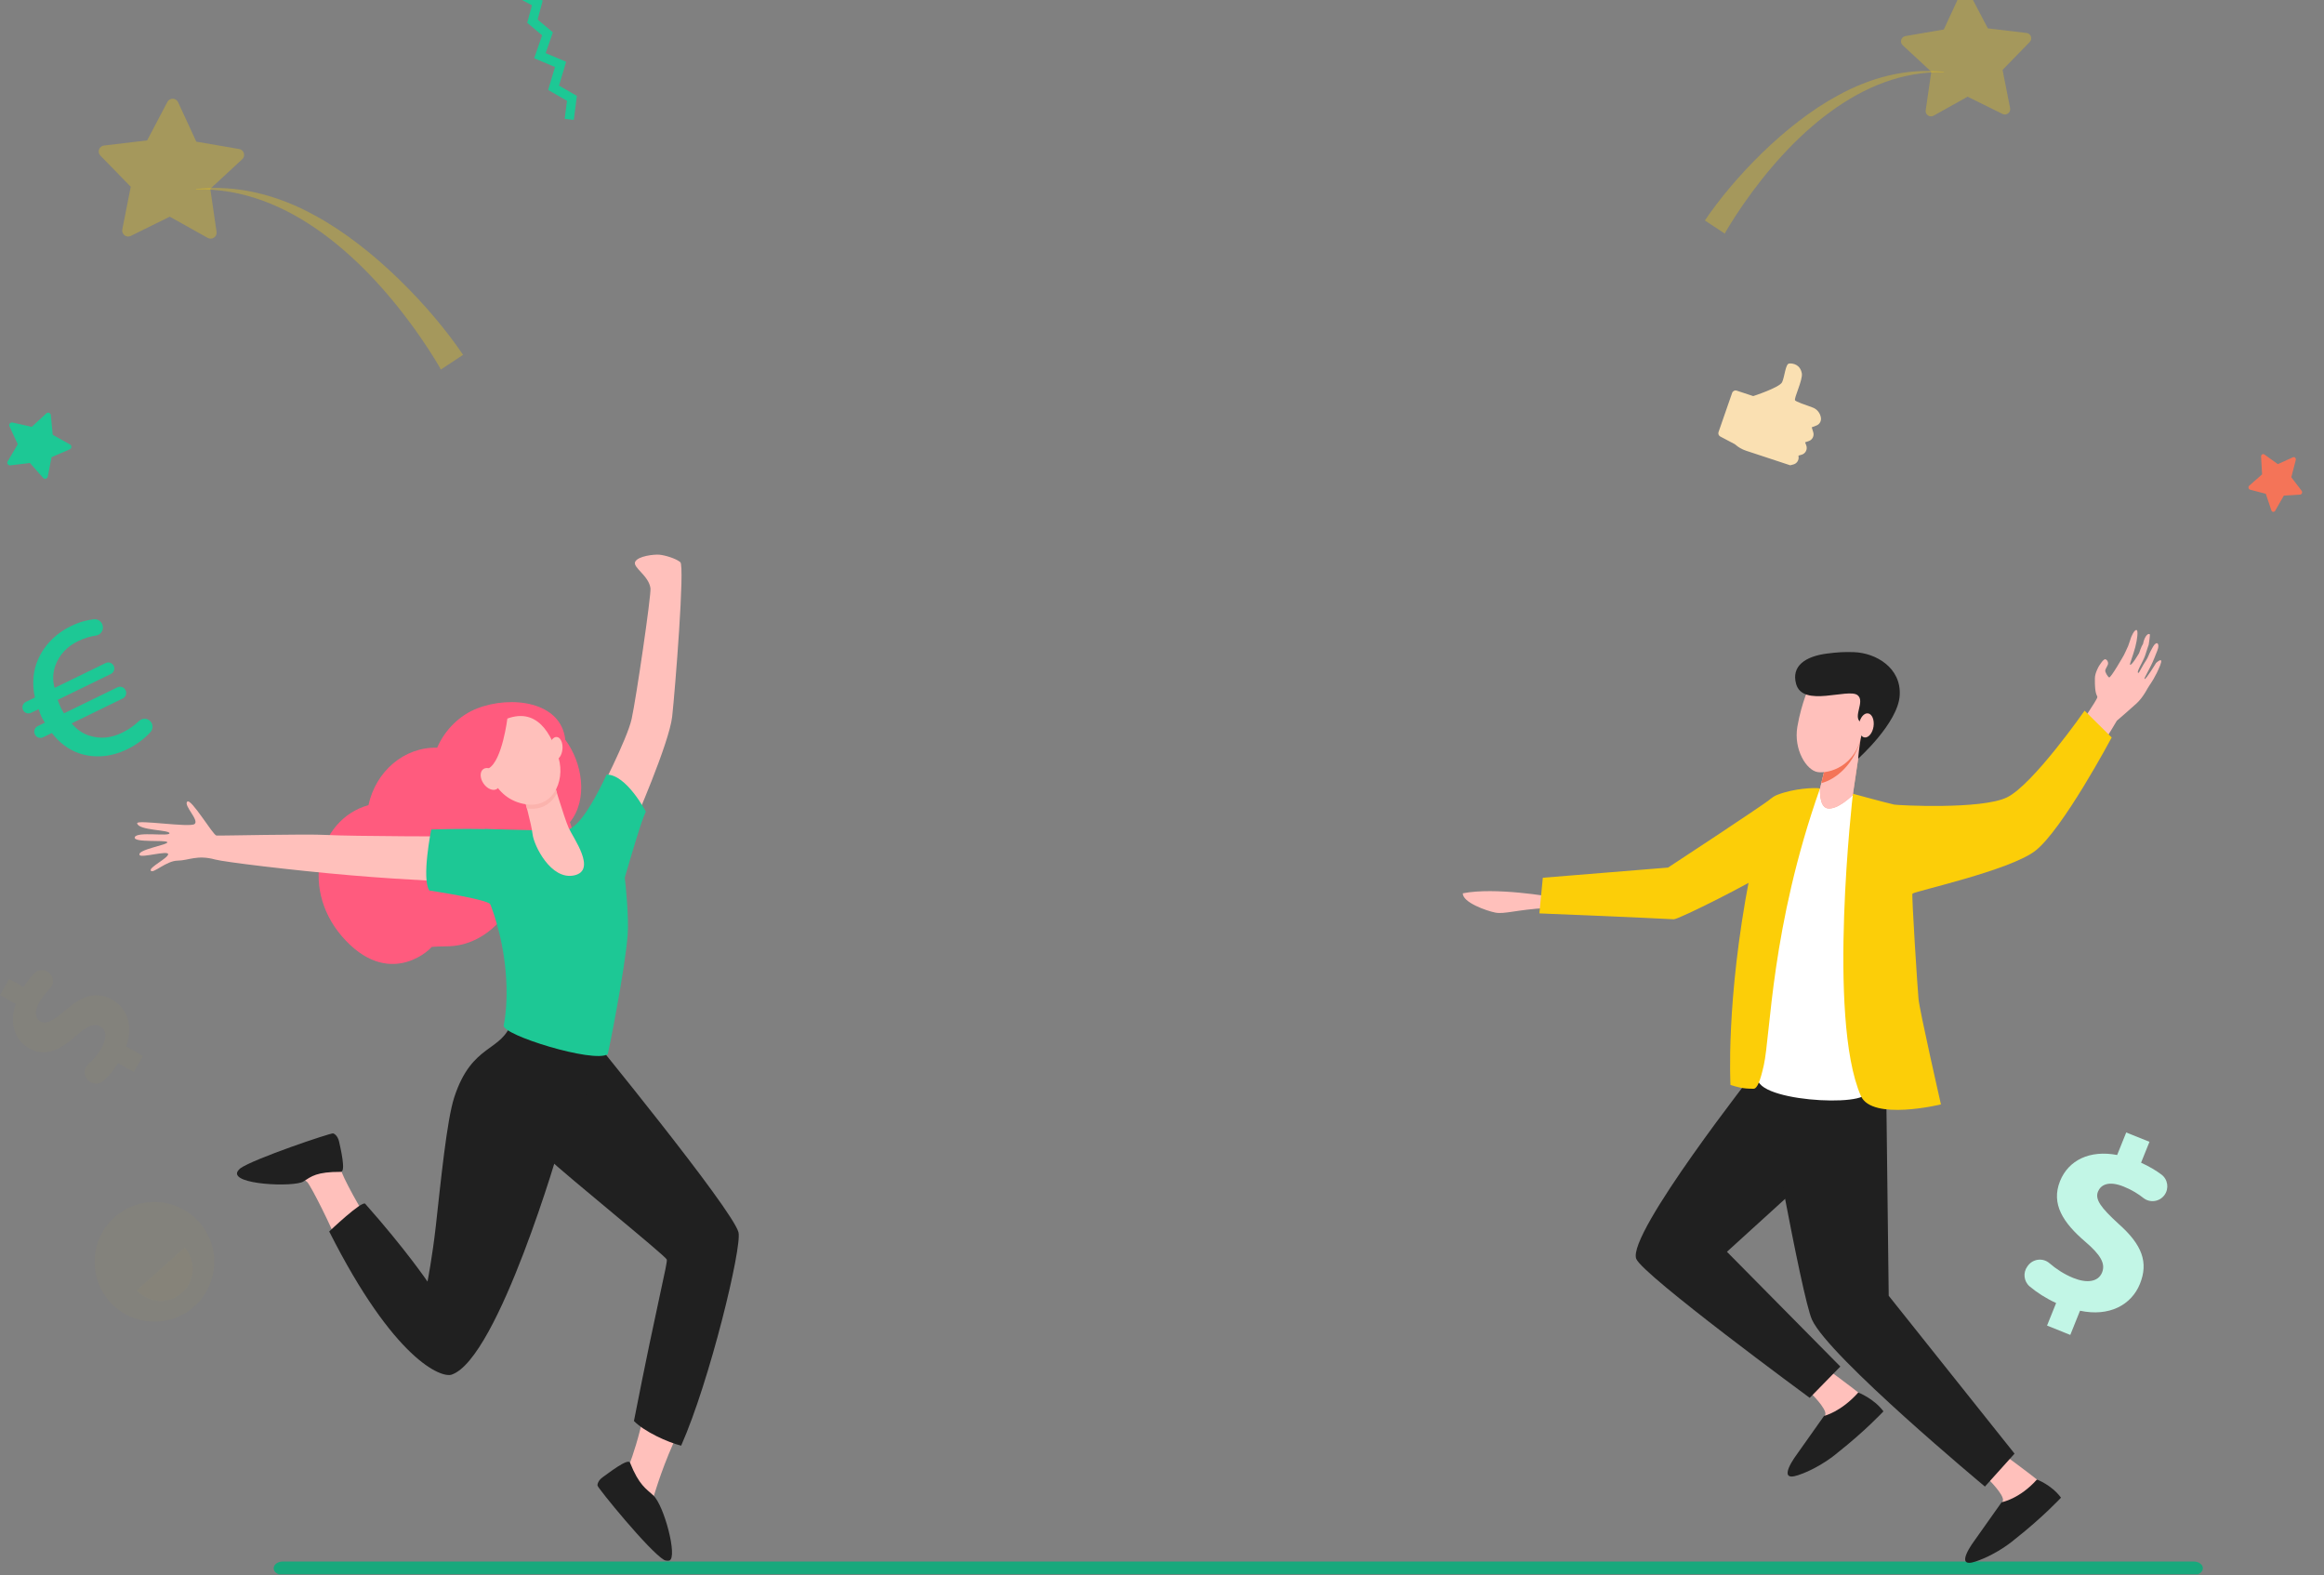 <svg width="518" height="351" viewBox="0 0 518 351" fill="none" xmlns="http://www.w3.org/2000/svg">
<rect x="0" y="0" width="518" height="351" fill="#808080" stroke="none"/>
<g clip-path="url(#clip0_991_5794)">
<path opacity="0.3" d="M384.437 52.062C384.51 51.855 386.276 48.836 388.554 45.557C399.154 30.286 414.873 15.568 433.307 16.121L433.32 16.008C424.986 15.094 416.819 17.313 409.652 21.269C397.825 27.643 386.304 39.792 380 49.129L384.437 52.062Z" fill="#FCCE08"/>
<path opacity="0.3" d="M429.218 24.572L430.466 15.984L424.098 10.089C423.371 9.418 423.732 8.205 424.707 8.038L433.26 6.57L436.901 -1.308C437.315 -2.205 438.58 -2.237 439.039 -1.363L443.079 6.318L451.697 7.346C452.679 7.463 453.1 8.655 452.41 9.362L446.354 15.579L448.039 24.091C448.232 25.061 447.227 25.83 446.341 25.392L438.558 21.551L430.983 25.785C430.118 26.266 429.075 25.55 429.218 24.572Z" fill="#FCCE08"/>
<path d="M120.963 0.145L119.828 4.353L123.229 7.211L121.623 11.838L126.186 13.767L124.601 19.077L128.583 21.372L127.893 26.731L125.863 26.471L126.38 22.463L122.178 20.043L123.701 14.938L119.063 12.976L120.834 7.871L117.513 5.079L118.566 1.179L116 -0.199L116.968 -2L120.963 0.145Z" fill="#1DC895"/>
<g opacity="0.1">
<path opacity="0.3" d="M44.347 272.308C49.265 277.793 48.804 286.225 43.32 291.14C37.834 296.055 29.402 295.594 24.484 290.108C19.566 284.622 20.028 276.191 25.512 271.276C30.996 266.361 39.43 266.822 44.347 272.308Z" fill="#FCCE08"/>
<path opacity="0.3" d="M30.515 287.54C33.145 290.473 37.652 290.719 40.586 288.092C43.519 285.464 43.764 280.955 41.135 278.024L30.515 287.54Z" fill="#FCCE08"/>
</g>
<path d="M488.984 348H63.019C61.905 348 61 348.671 61 349.5C61 350.327 61.903 351 63.019 351H488.982C490.095 351 491 350.329 491 349.5C491 348.671 490.098 348 488.984 348Z" fill="#18A87C"/>
<g opacity="0.1">
<path opacity="0.3" d="M29.829 238.905L26.345 236.929C25.381 238.462 24.209 239.84 23.072 240.876C22.121 241.741 20.662 241.72 19.737 240.829L19.626 240.722C18.607 239.74 18.631 238.093 19.69 237.153C20.771 236.196 21.818 234.998 22.632 233.562C23.818 231.471 23.822 229.582 22.354 228.751C20.959 227.961 19.415 228.636 16.958 230.83C13.412 234.006 10.06 235.645 6.501 233.626C3.273 231.796 2.032 228.085 3.486 223.725L0 221.749L2.038 218.154L5.266 219.985C6.082 218.686 6.883 217.691 7.648 216.911C8.582 215.96 10.111 215.947 11.072 216.872C12.066 217.829 12.07 219.419 11.079 220.378C10.335 221.096 9.528 222.046 8.795 223.341C7.443 225.725 8.033 227.077 9.06 227.66C10.271 228.346 11.769 227.5 14.711 225.047C18.727 221.557 21.743 220.94 25.044 222.811C28.308 224.663 29.787 228.555 28.129 233.188L31.872 235.309L29.829 238.905Z" fill="#FCCE08"/>
</g>
<path d="M456.269 295.408L458.295 290.386C456.066 289.369 454.011 288.045 452.418 286.707C451.087 285.59 450.854 283.631 451.884 282.232L452.007 282.063C453.142 280.521 455.355 280.258 456.803 281.51C458.28 282.785 460.072 283.975 462.14 284.808C465.154 286.024 467.684 285.691 468.536 283.576C469.346 281.568 468.164 279.615 464.785 276.717C459.895 272.534 457.1 268.334 459.166 263.208C461.042 258.555 465.789 256.229 471.894 257.397L473.917 252.375L479.1 254.462L477.224 259.115C479.113 259.976 480.589 260.868 481.768 261.755C483.21 262.836 483.501 264.882 482.433 266.335C481.328 267.837 479.198 268.127 477.737 266.969C476.641 266.102 475.223 265.19 473.358 264.438C469.92 263.054 468.213 264.086 467.617 265.566C466.915 267.311 468.318 269.167 472.129 272.669C477.526 277.424 478.893 281.354 476.974 286.114C475.077 290.819 470.128 293.494 463.62 292.101L461.448 297.495L456.269 295.408Z" fill="#C2F6E6"/>
<path d="M33.639 160.882C34.152 161.559 34.114 162.505 33.547 163.138C32.437 164.379 30.621 165.88 28.341 166.989C25.006 168.613 21.182 169.102 17.576 167.859C15.323 167.081 13.178 165.5 11.567 163.349L9.597 164.308C8.929 164.635 8.121 164.355 7.794 163.687L7.769 163.635C7.442 162.967 7.722 162.159 8.39 161.832L10.007 161.044C9.687 160.512 9.463 160.185 9.315 159.882C9.07 159.378 8.824 158.746 8.606 158.041L6.94 158.853C6.271 159.179 5.464 158.9 5.137 158.231C4.81 157.562 5.09 156.755 5.758 156.428L7.779 155.443C7.202 152.85 7.305 150.237 8.083 147.984C9.403 144.152 12.3 141.242 15.784 139.544C17.816 138.555 19.527 138.158 20.926 138.01C21.9 137.908 22.78 138.593 22.917 139.563L22.921 139.593C23.064 140.597 22.355 141.518 21.351 141.652C20.208 141.806 18.873 142.165 17.356 142.902C15.135 143.985 13.255 145.775 12.325 148.353C11.806 149.855 11.663 151.613 12.174 153.303L23.541 147.766C24.21 147.439 25.017 147.719 25.344 148.388C25.671 149.056 25.391 149.864 24.722 150.19L12.851 155.973C13.071 156.554 13.291 157.133 13.464 157.488C13.686 157.943 13.906 158.398 14.252 158.979L26.149 153.183C26.833 152.85 27.658 153.134 27.991 153.818C28.324 154.501 28.04 155.326 27.356 155.659L15.966 161.209C17.034 162.501 18.356 163.42 19.708 163.885C22.387 164.768 24.754 164.49 27.279 163.259C28.82 162.51 30.069 161.561 31.003 160.67C31.764 159.938 32.998 160.036 33.639 160.882Z" fill="#1DC895"/>
<path d="M387.086 87.053L390.779 88.27C390.779 88.27 396.635 86.374 397.212 85.18C397.789 83.985 397.951 81.091 398.784 81.012C399.617 80.933 401.228 81.204 401.61 83.186C401.888 84.624 399.782 88.783 400.111 89.225C400.316 89.503 402.42 90.263 403.965 90.793C404.981 91.141 405.714 92.037 405.87 93.115V93.12C405.975 93.848 405.563 94.559 404.881 94.822L403.819 95.232L404.159 96.33C404.411 97.146 403.965 98.024 403.157 98.295L402.335 98.571L402.597 99.24C402.935 100.1 402.459 101.077 401.574 101.333L400.856 101.542L400.886 101.735C401.008 102.534 400.508 103.303 399.735 103.506L399.021 103.691L389.186 100.447C388.265 100.143 387.415 99.65 386.693 98.998L383.426 97.274C383.076 97.088 382.913 96.67 383.046 96.287L386.075 87.568C386.22 87.145 386.671 86.916 387.086 87.053Z" fill="#FAE0B2"/>
<path opacity="0.3" d="M98.263 82.355C98.181 82.124 96.21 78.753 93.665 75.092C81.83 58.043 64.282 41.612 43.703 42.229L43.688 42.103C52.992 41.082 62.11 43.56 70.112 47.975C83.315 55.093 96.18 68.653 103.217 79.078L98.263 82.355Z" fill="#FCCE08"/>
<path opacity="0.3" d="M48.269 51.665L46.876 42.078L53.985 35.496C54.795 34.746 54.394 33.394 53.306 33.206L43.757 31.568L39.694 22.773C39.23 21.771 37.82 21.735 37.307 22.711L32.798 31.286L23.176 32.433C22.08 32.563 21.61 33.894 22.379 34.684L29.14 41.623L27.258 51.126C27.044 52.209 28.164 53.068 29.153 52.579L37.841 48.292L46.299 53.019C47.265 53.557 48.429 52.756 48.269 51.665Z" fill="#FCCE08"/>
<path d="M1.713 102.798L3.959 99.006L2.106 95.007C1.895 94.552 2.299 94.052 2.788 94.161L7.088 95.125L10.32 92.128C10.688 91.786 11.288 92.015 11.335 92.514L11.75 96.902L15.599 99.049C16.037 99.292 16.005 99.935 15.544 100.134L11.498 101.881L10.645 106.205C10.549 106.698 9.927 106.865 9.596 106.489L6.682 103.182L2.307 103.708C1.809 103.766 1.459 103.229 1.713 102.798Z" fill="#1DC895"/>
<path d="M509.053 110.445L512.668 110.227C513.059 110.204 513.266 109.698 513.016 109.371L510.713 106.357L511.706 102.52C511.813 102.106 511.444 101.743 511.078 101.909L507.714 103.434L504.712 101.281C504.387 101.048 503.952 101.33 503.975 101.758L504.199 105.714L501.352 108.219C501.044 108.491 501.147 109.027 501.525 109.127L505.028 110.046L506.27 113.748C506.404 114.149 506.902 114.198 507.113 113.831L509.053 110.445Z" fill="#F47458"/>
<path d="M133.305 177.249C133.305 177.249 139.787 164.78 140.791 160.205C141.797 155.627 145.175 132.595 144.984 131.093C144.626 128.261 140.904 126.426 141.586 125.165C142.265 123.905 145.79 123.512 146.99 123.621C148.191 123.73 150.605 124.428 151.637 125.281C152.671 126.133 150.475 153.756 149.821 159.703C149.165 165.65 141.116 183.963 141.116 183.963L133.305 177.249Z" fill="#FFC0BB"/>
<path d="M408.055 305.698C408.055 305.698 416.936 312.1 418.333 314.009C420.347 316.761 403.289 321.905 405.15 318.683C405.579 317.942 406.805 315.451 406.859 315.206C407.145 313.894 403.526 310.363 403.526 310.363L408.055 305.698Z" fill="#FFC0BB"/>
<path d="M400.535 324.066L406.566 315.547C406.566 315.547 410.33 314.672 414.195 310.327C414.195 310.327 417.666 311.651 419.805 314.524C419.805 314.524 415.767 318.876 409.548 323.77C409.548 323.77 405.861 327.036 400.766 328.757C395.671 330.477 400.535 324.066 400.535 324.066Z" fill="#202020"/>
<path d="M480.561 147.759C480.561 147.759 478.265 151.547 478.008 151.316C477.812 151.139 479.183 149.144 480.157 146.726C480.407 146.104 480.653 145.489 480.873 144.923C481.452 143.436 480.736 142.667 479.89 144.128C479.591 144.645 479.115 145.512 478.861 146.181C478.585 146.901 478.107 147.477 477.786 148.048C477.149 149.182 476.699 150.017 476.667 149.966C476.626 149.9 476.348 150.037 476.594 149.368C476.891 148.565 477.884 146.995 478.23 145.781C478.427 145.094 478.923 143.679 478.923 143.679C478.923 143.679 479.286 141.409 479.164 141.345C478.504 141.001 477.831 142.49 477.681 143.457C477.28 144.03 476.799 145.531 476.799 145.531C476.799 145.531 475.167 148.36 474.778 148.138C474.614 148.044 475.413 146.189 475.923 144.254C476.398 142.455 476.59 140.567 476.261 140.424C475.699 140.183 474.968 142.126 474.968 142.126C474.968 142.126 474.526 143.515 474.345 143.966C474.133 144.493 473.379 146.027 473.379 146.027C473.379 146.027 470.439 151.214 470.091 150.972C469.741 150.729 469.175 149.765 469.243 149.381C469.311 148.996 469.798 148.353 469.867 147.969C469.935 147.584 469.707 147.029 469.256 146.918C468.805 146.805 467.78 148.543 467.78 148.543C467.78 148.543 466.957 149.964 466.936 151.098C466.861 155.027 467.502 154.871 467.478 155.375C467.451 155.971 462.903 162.531 462.903 162.531C462.903 162.531 462.873 162.567 462.815 162.631L468.213 166.56C470.014 163.631 471.414 161.337 471.824 160.619C471.824 160.619 474.533 158.301 476.188 156.791C477.844 155.281 478.775 153.106 479.179 152.609C479.239 152.536 480.491 150.799 481.488 148.255C482.345 146.061 480.561 147.759 480.561 147.759Z" fill="#FFC0BB"/>
<path d="M421.636 239.904L420.23 246.851L384.921 278.966L410.196 304.542L403.37 311.517C403.37 311.517 366.041 284.108 364.697 280.517C362.625 274.986 391.456 238.356 391.456 238.356L421.636 239.904Z" fill="#202020"/>
<path d="M447.637 324.904C447.637 324.904 456.517 331.306 457.914 333.216C459.929 335.967 442.871 341.111 444.731 337.889C445.159 337.148 446.387 334.655 446.44 334.412C446.727 333.1 443.108 329.569 443.108 329.569L447.637 324.904Z" fill="#FFC0BB"/>
<path d="M440.11 343.305L446.141 334.786C446.141 334.786 450.147 334.066 454.011 329.719C454.011 329.719 457.244 330.889 459.38 333.762C459.38 333.762 455.342 338.114 449.124 343.008C449.124 343.008 445.438 346.274 440.341 347.993C435.244 349.715 440.11 343.305 440.11 343.305Z" fill="#202020"/>
<path d="M420.427 243.124L420.978 288.767L449.025 323.949L442.424 331.287C442.424 331.287 407.692 302.412 403.887 294.126C401.527 288.987 392.93 240.379 392.93 240.379L420.427 243.124Z" fill="#202020"/>
<path d="M391.945 239.526C394.817 233.045 394.485 186.584 405.663 175.7C409.596 176.365 412.4 176.736 413.056 176.909C413.64 181.696 414.28 199.26 414.676 215.356C414.938 226.079 414.667 237.326 415.987 243.254C416.806 246.928 389.322 245.448 391.945 239.526Z" fill="white"/>
<path d="M344.618 202.353C338.087 202.729 335.335 203.765 333.325 203.383C331.317 203 325.959 201.086 326.055 199.078C333.231 197.643 345.763 199.867 345.763 199.867C344.902 204.053 344.618 202.353 344.618 202.353Z" fill="#FFC0BB"/>
<path d="M400.894 177.181C400.894 177.181 397.995 191.422 394.618 193.87C391.24 196.318 374.118 204.927 373.065 204.865C367.884 204.564 343.116 203.554 343.116 203.554L343.881 195.611L371.796 193.343C371.796 193.343 392.009 180.09 394.731 178.003C396.645 176.803 400.894 177.181 400.894 177.181Z" fill="#FCCE08"/>
<path d="M390.824 242.632C388.311 242.632 387.384 242.286 385.712 241.782C385.712 241.782 384.614 223.136 389.965 195.483C391.982 185.061 392.037 178.731 396.158 177.129C399.875 175.683 404.424 175.491 405.663 175.7C394.714 206.674 394.676 230.516 393.127 237.431C392.347 240.898 391.67 242.654 390.824 242.632Z" fill="#FCCE08"/>
<path d="M406.816 171.022L405.669 175.702C405.669 175.702 405.406 179.776 407.299 180.143C409.58 180.586 412.969 177.172 412.969 177.172L414.932 163.975L406.816 171.022Z" fill="#F7A491"/>
<path d="M406.816 171.022L405.669 175.702C405.669 175.702 405.406 179.776 407.299 180.143C409.58 180.586 412.969 177.172 412.969 177.172L414.932 163.975L406.816 171.022Z" fill="#FFC0BB"/>
<path d="M414.913 164.033L406.816 171.02L405.959 174.517C409.055 173.773 413.466 170.368 414.913 164.033Z" fill="#F47458"/>
<path d="M406.79 151.891C404.834 151.884 403.069 153.243 402.381 155.198C401.811 156.817 401.08 159.218 400.614 161.973C399.758 167.049 402.648 171.695 405.163 172.065C407.677 172.436 413.667 170.77 414.994 163.58C415.562 160.497 416.31 156.456 413.774 154.332C411.802 152.681 409.04 151.897 406.79 151.891Z" fill="#FFC0BB"/>
<path d="M414.176 169.059C414.176 169.059 423.041 161.16 423.428 154.986C423.815 148.815 418.115 145.508 413.24 145.335C411.037 145.258 409.548 145.356 407.275 145.643C402.392 146.258 399.226 148.424 400.341 152.423C401.836 157.795 411.973 153.262 414.045 154.931C415.756 156.306 412.984 159.615 414.643 160.878C416.205 162.063 415.41 161.662 414.893 163.919C414.376 166.177 414.176 169.059 414.176 169.059Z" fill="#202020"/>
<path d="M417.594 161.901C417.374 163.379 416.47 164.471 415.575 164.34C414.68 164.208 414.131 162.903 414.351 161.422C414.571 159.944 415.474 158.852 416.37 158.985C417.267 159.117 417.814 160.423 417.594 161.901Z" fill="#FFC0BB"/>
<path d="M470.677 164.351L464.639 158.376C464.639 158.376 453.167 174.837 447.35 177.693C441.696 180.47 422.862 179.46 422.2 179.308C419.942 178.793 413.001 176.894 413.001 176.894C413.001 176.894 407.181 226.846 414.763 244.213C417.237 249.878 432.621 246.123 432.621 246.123C432.621 246.123 427.874 225.323 427.619 222.602C427.378 219.998 426.058 199.369 426.269 199.159C426.825 198.604 447.825 194.028 453.58 189.656C459.66 185.035 470.677 164.351 470.677 164.351Z" fill="#FCCE08"/>
<path d="M77.129 209.68C87.484 220.47 96.578 210.91 96.127 211.071C96.482 210.919 98.753 210.93 100.233 210.872C106.401 210.631 112.017 206.211 114.469 200.354C123.7 199.144 129.735 190.617 127.033 183.234C131.113 178.157 129.855 170.048 125.995 164.855C125.095 156.347 113.978 154.905 106.326 157.887C102.446 159.397 99.144 162.666 97.443 166.626C90.067 166.449 83.769 171.874 82.126 179.428C70.654 182.626 66.563 198.668 77.129 209.68Z" fill="#FF5B7E"/>
<path d="M143.651 314.236C142.573 320.063 140.735 325.19 140.483 325.792C140.361 326.083 139.206 327.142 139.073 327.439C139.693 334.544 144.222 338.765 148.473 341.773C147.55 338.191 145.497 334.079 145.762 333.282C146.185 332.013 147.828 326.224 151.327 318.942C147.791 318.544 146.531 316.393 143.651 314.236Z" fill="#FFC0BB"/>
<path d="M130.705 229.696L106.138 246.469C106.138 246.469 118.103 254.238 122.205 258.147C126.307 262.056 148.257 279.788 148.616 280.683C148.881 281.348 146.58 289.756 141.301 316.677C143.636 319.064 148.776 321.403 151.821 322.174C158.204 307.81 165.412 277.928 164.604 274.64C163.346 269.539 130.705 229.696 130.705 229.696Z" fill="#202020"/>
<path d="M68.501 263.453C69.223 264.156 74.016 273.495 75.841 278.494C78.511 276.813 80.126 274.809 83.111 273.679C80.757 270.272 76.166 262.078 75.79 260.127C74.894 255.5 73.843 254.817 73.843 254.817C73.843 254.817 58.328 260.065 57.294 261.537C56.26 263.005 65.599 260.625 68.501 263.453Z" fill="#FFC0BB"/>
<path d="M75.969 261.153C77.172 261.155 75.864 255.716 75.589 254.462C75.279 253.052 74.461 252.629 74.258 252.58C73.707 252.444 56.465 258.277 53.551 260.373C53.354 260.514 52.999 260.962 52.946 261.065C51.35 264.041 65.565 264.607 67.612 263.306C69.432 262.148 70.556 261.138 75.969 261.153Z" fill="#202020"/>
<path d="M135.17 234.942C135.17 234.942 114.358 226.748 114.087 227.619C111.932 234.56 105.226 232.321 101.246 244.546C99.579 249.667 98.266 263.18 97.142 273.203C96.369 280.09 95.29 285.609 95.29 285.609C95.29 285.609 90.472 278.485 81.402 268.266C80.699 267.473 73.376 274.437 73.376 274.437C87.819 303.077 98.355 307.127 100.658 306.347C111.096 302.818 124.931 254.813 124.91 254.817C126.608 251.51 135.17 234.942 135.17 234.942Z" fill="#202020"/>
<path d="M103.049 186.417C103.049 186.417 78.204 186.385 72.884 186.078C68.069 185.8 48.975 186.287 48.227 186.199C47.481 186.114 42.544 177.755 41.724 178.652C40.904 179.55 44.471 182.797 43.367 183.64C42.265 184.482 30.412 182.596 30.57 183.472C30.865 185.11 37.778 184.903 37.772 185.693C37.766 186.484 30.536 185.249 30.045 186.563C29.556 187.876 36.999 187.099 37.296 187.684C37.593 188.269 30.391 189.344 31.128 190.566C31.527 191.23 37.509 189.457 37.479 190.363C37.449 191.266 33.087 193.326 33.621 194.046C34.155 194.765 37.046 191.835 39.577 191.798C42.109 191.762 43.922 190.442 47.964 191.551C49.96 192.097 65.194 193.96 78.067 195.06C91.263 196.188 102.081 196.547 102.081 196.547L103.049 186.417Z" fill="#FFC0BB"/>
<path d="M139.889 208.503C140.218 204.515 139.434 196.921 139.255 195.596C140.462 191.452 143.03 182.613 143.953 180.876C143.953 180.876 139.627 172.564 135.198 172.62C135.198 172.62 130.676 182.814 127.178 184.636C127.127 184.623 125.941 185.163 125.42 185.161C122.045 185.138 110.246 184.779 108.046 184.74L109.285 201.475C113.933 213.803 113.085 224.712 112.267 228.51C111.81 230.625 132.297 236.969 135.446 234.944C135.568 234.867 139.225 216.567 139.889 208.503Z" fill="#1DC895"/>
<path d="M114.04 185.375C111.863 184.335 96.117 184.856 96.117 184.856C96.117 184.856 93.916 195.821 95.694 198.457C95.694 198.457 109.774 200.552 109.372 201.708L114.04 185.375Z" fill="#1DC895"/>
<path d="M116.783 177.704C116.783 177.704 118.42 183.463 118.716 185.952C119.013 188.44 122.805 196.194 127.969 195.086C133.132 193.977 127.744 186.738 126.734 184.456C125.724 182.177 122.989 172.962 122.989 172.962L116.783 177.704Z" fill="#FFC0BB"/>
<path d="M124.138 176.741C123.489 174.641 122.991 172.962 122.991 172.962L116.785 177.704C116.785 177.704 117.086 178.764 117.454 180.169C120.733 180.613 122.976 179.045 124.138 176.741Z" fill="#FBB3AD"/>
<path d="M112.284 160.457C112.284 160.457 109.577 162.01 108.629 165.304C107.68 168.598 108.939 177.046 116.016 178.986C123.094 180.925 126.048 174.179 124.521 168.961C122.991 163.742 119.738 157.152 112.284 160.457Z" fill="#FFC0BB"/>
<path d="M125.371 166.916C125.254 168.326 124.493 169.414 123.673 169.345C122.852 169.277 122.282 168.079 122.399 166.669C122.517 165.259 123.278 164.171 124.098 164.24C124.918 164.31 125.489 165.507 125.371 166.916Z" fill="#FFC0BB"/>
<path d="M140.43 325.968C139.985 324.848 135.491 328.414 134.429 329.136C133.237 329.949 133.147 330.864 133.177 331.071C133.254 331.618 144.692 345.703 148.035 347.649C148.351 347.833 149.016 347.837 149.212 347.763C151.071 347.047 148.046 335.523 145.606 333.245C144.032 331.776 142.432 330.998 140.43 325.968Z" fill="#202020"/>
<path d="M113.104 160.017C113.104 160.017 111.964 169.478 108.936 171.225C105.909 172.972 107.247 177.142 107.247 177.142C107.247 177.142 104.335 167.457 106.704 164.298C109.073 161.142 113.104 160.017 113.104 160.017Z" fill="#FF5B7E"/>
<path d="M110.763 172.556C111.609 173.773 111.626 175.224 110.804 175.796C109.981 176.369 108.627 175.843 107.781 174.626C106.935 173.408 106.918 171.958 107.74 171.385C108.565 170.813 109.917 171.338 110.763 172.556Z" fill="#FFC0BB"/>
</g>
<defs>
<clipPath id="clip0_991_5794">
<rect width="518" height="350.837" fill="white"/>
</clipPath>
</defs>
</svg>
